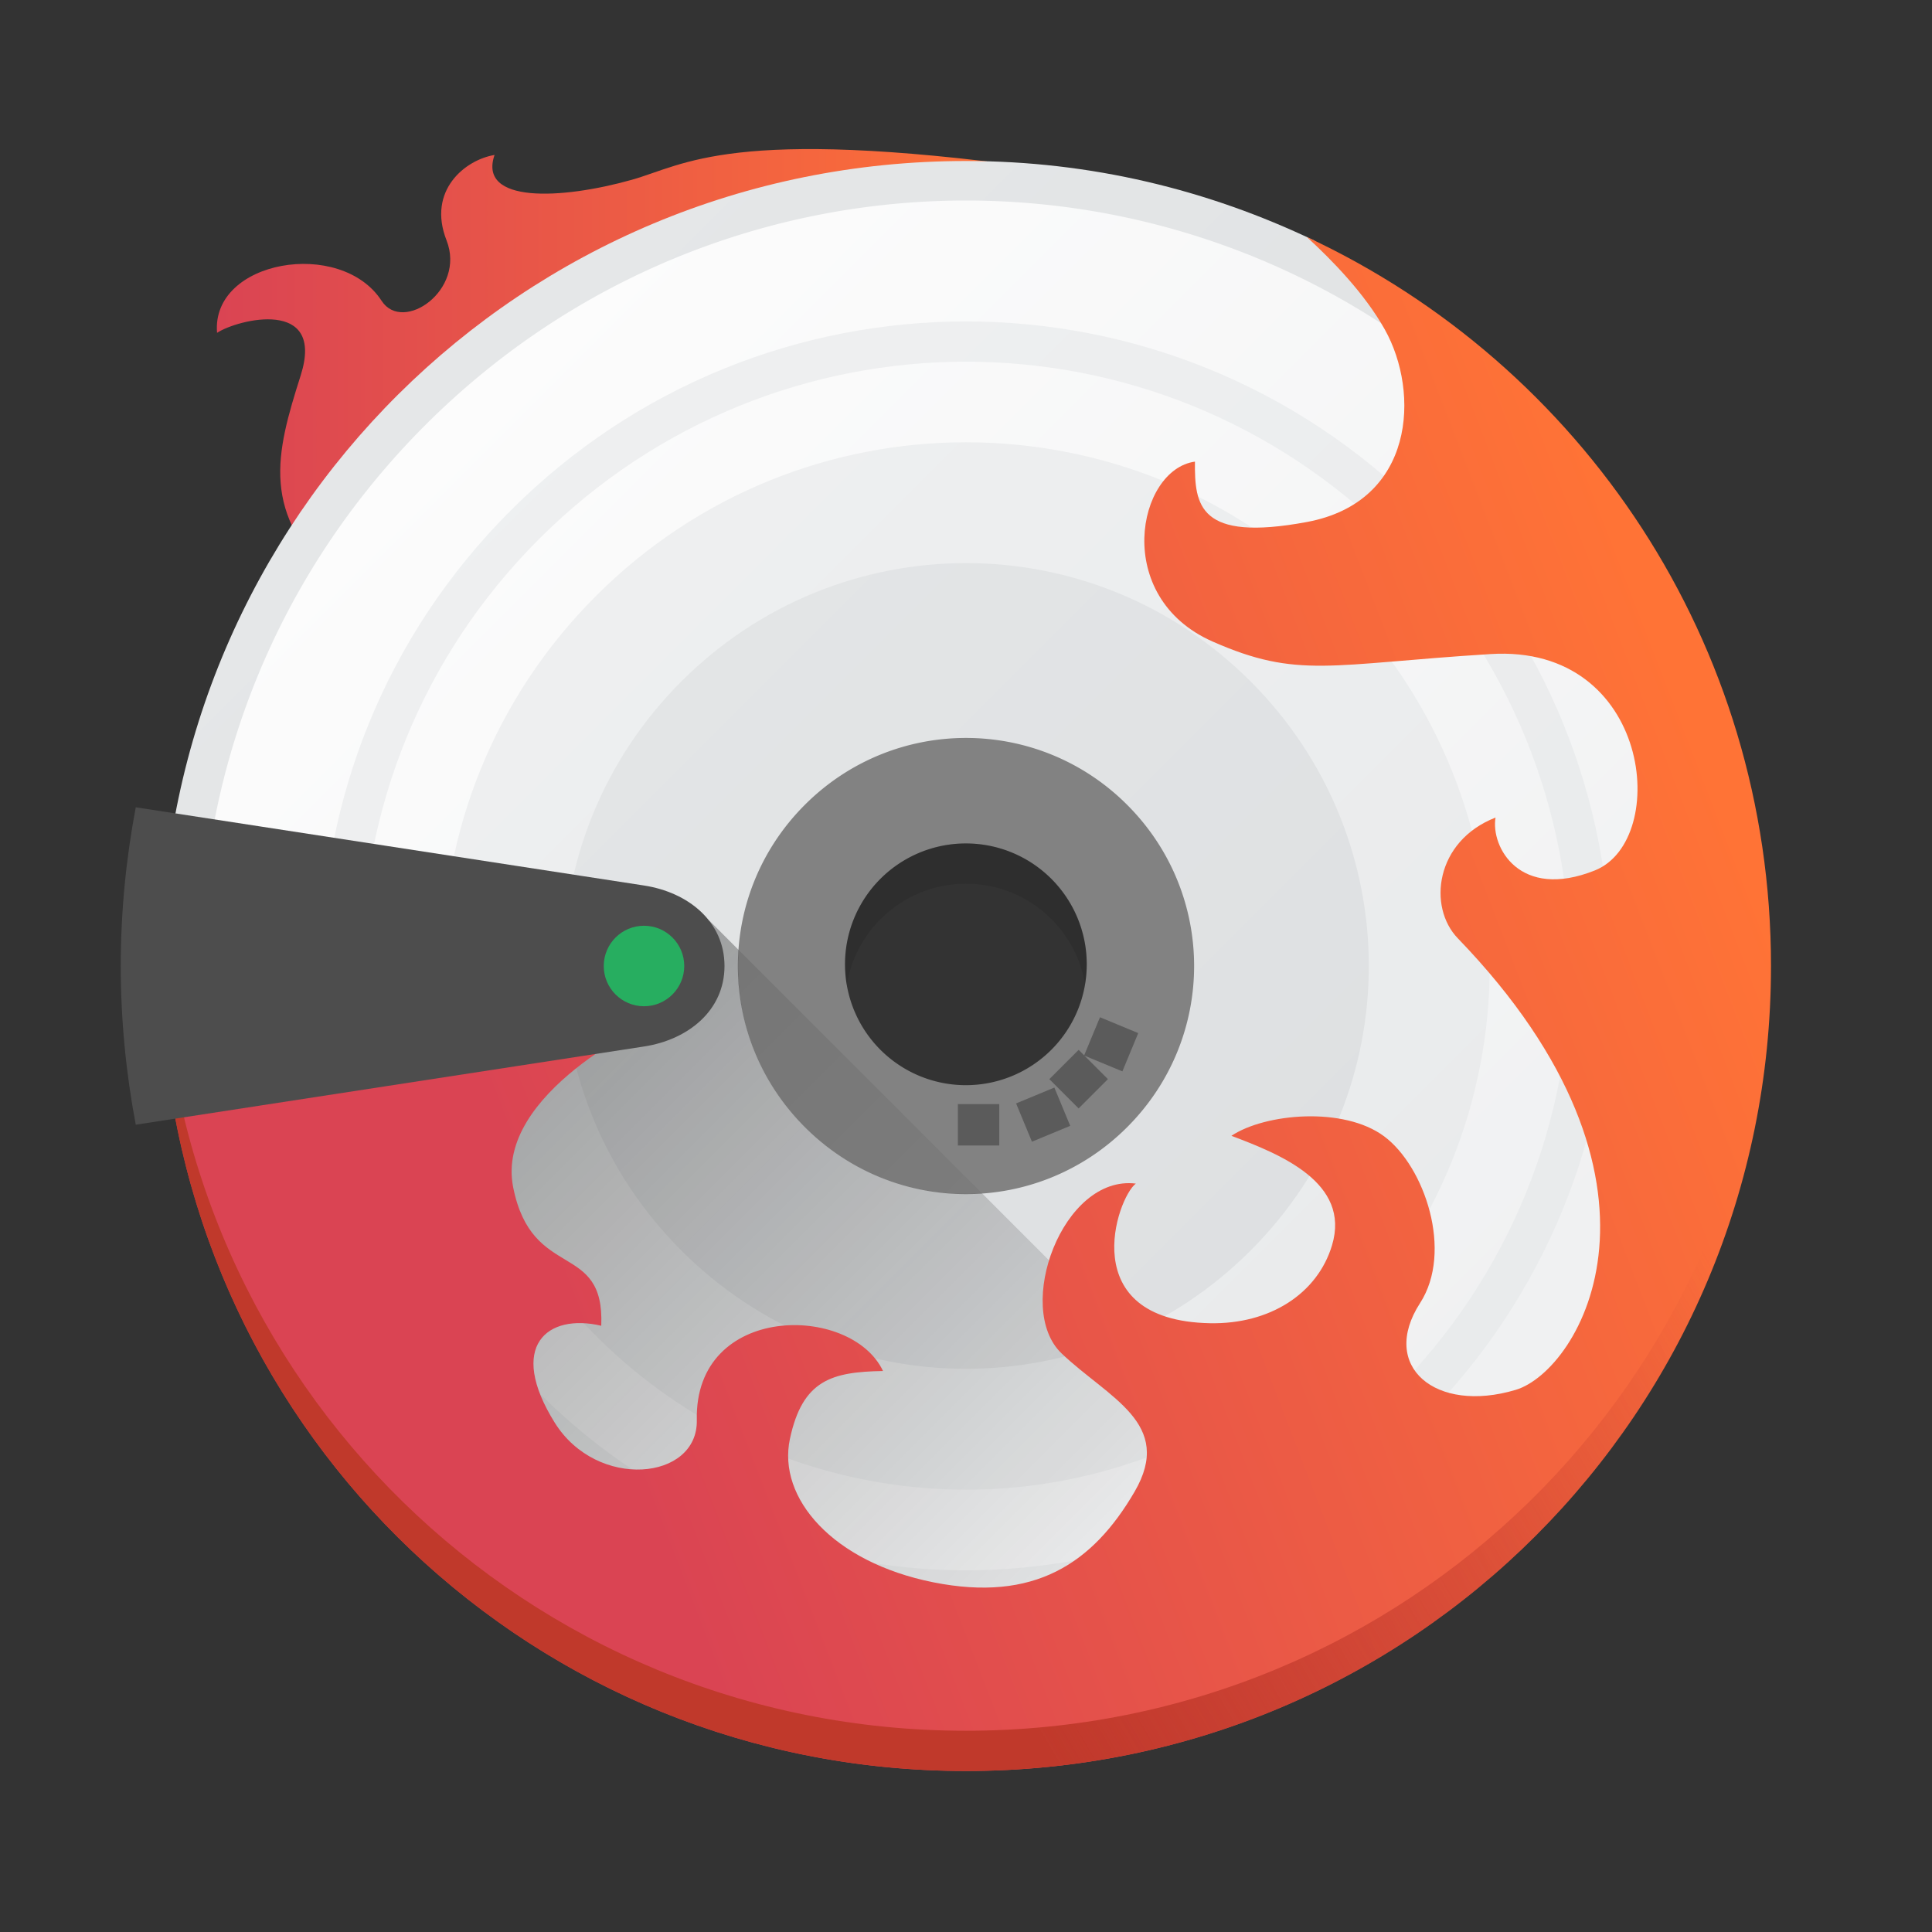 <?xml version="1.0" encoding="UTF-8" standalone="no"?>
<!-- Created with Inkscape (http://www.inkscape.org/) -->

<svg
   xmlns:dc="http://purl.org/dc/elements/1.1/"
   xmlns:cc="http://creativecommons.org/ns#"
   xmlns:rdf="http://www.w3.org/1999/02/22-rdf-syntax-ns#"
   xmlns:svg="http://www.w3.org/2000/svg"
   xmlns="http://www.w3.org/2000/svg"
   xmlns:xlink="http://www.w3.org/1999/xlink"
   xmlns:sodipodi="http://sodipodi.sourceforge.net/DTD/sodipodi-0.dtd"
   xmlns:inkscape="http://www.inkscape.org/namespaces/inkscape"
   width="48"
   height="48"
   id="svg5453"
   version="1.1"
   inkscape:version="0.91 r13725"
   sodipodi:docname="k3b.svg"
   viewBox="0 0 48 48">
  <rect x="0" y="0" width="48" height="48" fill="#333333" stroke="none"/>
  <defs
     id="defs5455">
    <linearGradient
       inkscape:collect="always"
       id="linearGradient4964">
      <stop
         style="stop-color:#000000;stop-opacity:1;"
         offset="0"
         id="stop4966" />
      <stop
         style="stop-color:#000000;stop-opacity:0;"
         offset="1"
         id="stop4968" />
    </linearGradient>
    <linearGradient
       inkscape:collect="always"
       id="linearGradient4872">
      <stop
         style="stop-color:#c0392b;stop-opacity:1;"
         offset="0"
         id="stop4874" />
      <stop
         style="stop-color:#c0392b;stop-opacity:0;"
         offset="1"
         id="stop4876" />
    </linearGradient>
    <linearGradient
       inkscape:collect="always"
       id="linearGradient4816">
      <stop
         style="stop-color:#da4453;stop-opacity:1;"
         offset="0"
         id="stop4818" />
      <stop
         style="stop-color:#ff7336;stop-opacity:1"
         offset="1"
         id="stop4820" />
    </linearGradient>
    <linearGradient
       inkscape:collect="always"
       id="linearGradient4338">
      <stop
         style="stop-color:#eff0f1;stop-opacity:1"
         offset="0"
         id="stop4340" />
      <stop
         style="stop-color:#e8eaeb;stop-opacity:1"
         offset="1"
         id="stop4342" />
    </linearGradient>
    <linearGradient
       inkscape:collect="always"
       id="linearGradient4318">
      <stop
         style="stop-color:#fcfcfc;stop-opacity:1"
         offset="0"
         id="stop4320" />
      <stop
         style="stop-color:#eff0f1;stop-opacity:1"
         offset="1"
         id="stop4322" />
    </linearGradient>
    <linearGradient
       inkscape:collect="always"
       id="linearGradient4310">
      <stop
         style="stop-color:#e5e7e8;stop-opacity:1;"
         offset="0"
         id="stop4312" />
      <stop
         style="stop-color:#dcdee0;stop-opacity:1"
         offset="1"
         id="stop4314" />
    </linearGradient>
    <linearGradient
       inkscape:collect="always"
       xlink:href="#linearGradient4310"
       id="linearGradient4316"
       x1="394.571"
       y1="509.798"
       x2="422.726"
       y2="537.953"
       gradientUnits="userSpaceOnUse"
       gradientTransform="translate(-384.571,-499.798)" />
    <linearGradient
       inkscape:collect="always"
       xlink:href="#linearGradient4318"
       id="linearGradient4324"
       x1="389.571"
       y1="523.798"
       x2="427.571"
       y2="523.798"
       gradientUnits="userSpaceOnUse"
       gradientTransform="matrix(0.707,0.707,-0.707,0.707,105.477,-635.285)" />
    <linearGradient
       inkscape:collect="always"
       xlink:href="#linearGradient4338"
       id="linearGradient4344"
       x1="389.571"
       y1="523.798"
       x2="428.59"
       y2="523.798"
       gradientUnits="userSpaceOnUse"
       gradientTransform="matrix(0.707,0.707,-0.707,0.707,105.477,-635.285)" />
    <linearGradient
       inkscape:collect="always"
       xlink:href="#linearGradient4310"
       id="linearGradient4708"
       gradientUnits="userSpaceOnUse"
       gradientTransform="matrix(0.707,0.707,-0.707,0.707,105.477,-635.285)"
       x1="389.571"
       y1="523.798"
       x2="427.571"
       y2="523.798" />
    <linearGradient
       inkscape:collect="always"
       xlink:href="#linearGradient4816"
       id="linearGradient4822"
       x1="395.908"
       y1="525.26"
       x2="425.213"
       y2="513.946"
       gradientUnits="userSpaceOnUse"
       gradientTransform="translate(-384.571,-499.798)" />
    <linearGradient
       inkscape:collect="always"
       xlink:href="#linearGradient4816"
       id="linearGradient4830"
       x1="389.958"
       y1="509.784"
       x2="410.338"
       y2="509.784"
       gradientUnits="userSpaceOnUse" />
    <linearGradient
       inkscape:collect="always"
       xlink:href="#linearGradient4872"
       id="linearGradient4878"
       x1="26.362"
       y1="44.091"
       x2="44"
       y2="33.75"
       gradientUnits="userSpaceOnUse" />
    <linearGradient
       inkscape:collect="always"
       xlink:href="#linearGradient4964"
       id="linearGradient4970"
       x1="17.007"
       y1="23.059"
       x2="29.817"
       y2="35.869"
       gradientUnits="userSpaceOnUse" />
    <linearGradient
       inkscape:collect="always"
       xlink:href="#linearGradient4964"
       id="linearGradient4972"
       x1="6.22"
       y1="24.354"
       x2="25.672"
       y2="43.806"
       gradientUnits="userSpaceOnUse" />
  </defs>
  <sodipodi:namedview
     id="base"
     pagecolor="#ffffff"
     bordercolor="#666666"
     borderopacity="1.0"
     inkscape:pageopacity="0"
     inkscape:pageshadow="2"
     inkscape:zoom="1"
     inkscape:cx="10.302799"
     inkscape:cy="26.531679"
     inkscape:document-units="px"
     inkscape:current-layer="layer1"
     showgrid="false"
     fit-margin-top="0"
     fit-margin-left="0"
     fit-margin-right="0"
     fit-margin-bottom="0"
     inkscape:window-width="1440"
     inkscape:window-height="826"
     inkscape:window-x="1920"
     inkscape:window-y="0"
     inkscape:window-maximized="1"
     inkscape:showpageshadow="false"
     borderlayer="true"
     showguides="false"
     inkscape:snap-bbox="true"
     inkscape:bbox-paths="false"
     inkscape:bbox-nodes="true"
     inkscape:guide-bbox="true"
     inkscape:snap-bbox-edge-midpoints="false"
     inkscape:object-paths="true"
     inkscape:object-nodes="true"
     inkscape:snap-others="false"
     inkscape:snap-nodes="true"
     inkscape:snap-global="false">
    <inkscape:grid
       type="xygrid"
       id="grid4063" />
    <sodipodi:guide
       position="2,9"
       orientation="4,0"
       id="guide4146" />
    <sodipodi:guide
       position="1.1650391e-05,44"
       orientation="0,48"
       id="guide4148" />
    <sodipodi:guide
       position="48,44"
       orientation="-4,0"
       id="guide4150" />
    <sodipodi:guide
       position="48,48"
       orientation="0,-48"
       id="guide4152" />
    <sodipodi:guide
       position="1.1650391e-05,4"
       orientation="4,0"
       id="guide4154" />
    <sodipodi:guide
       position="1.1650391e-05,2.6367188e-05"
       orientation="0,48"
       id="guide4156" />
    <sodipodi:guide
       position="48,2.6367188e-05"
       orientation="-4,0"
       id="guide4158" />
    <sodipodi:guide
       position="-5,4"
       orientation="0,-48"
       id="guide4160" />
    <sodipodi:guide
       position="48,48"
       orientation="0,-4"
       id="guide4162" />
    <sodipodi:guide
       position="46,12"
       orientation="48,0"
       id="guide4164" />
    <sodipodi:guide
       position="44,2.6367188e-05"
       orientation="0,4"
       id="guide4166" />
    <sodipodi:guide
       position="48,2.6367188e-05"
       orientation="-48,0"
       id="guide4168" />
    <sodipodi:guide
       position="4,48"
       orientation="0,-4"
       id="guide4170" />
    <sodipodi:guide
       position="4.2167969e-05,48"
       orientation="48,0"
       id="guide4172" />
    <sodipodi:guide
       position="4.2167969e-05,2.6367188e-05"
       orientation="0,4"
       id="guide4174" />
    <sodipodi:guide
       position="2.6332556e-06,24"
       orientation="24,0"
       id="guide4316" />
    <sodipodi:guide
       position="2.6332556e-06,1.3122102e-05"
       orientation="0,24"
       id="guide4318" />
    <sodipodi:guide
       position="24,24"
       orientation="0,-24"
       id="guide4322" />
  </sodipodi:namedview>
  <g
     inkscape:label="Capa 1"
     inkscape:groupmode="layer"
     id="layer1"
     transform="translate(-384.571,-499.798)"
     style="display:inline">
    <path
       style="display:inline;opacity:0.4;fill:#f9f9f9;fill-opacity:1;stroke:none;stroke-width:8.587;stroke-miterlimit:4;stroke-dasharray:none;stroke-opacity:0.55"
       d="M 24 17 C 22.212 17 20.424 17.685 19.055 19.055 C 16.315 21.794 16.315 26.206 19.055 28.945 C 21.794 31.685 26.206 31.685 28.945 28.945 C 31.685 26.206 31.685 21.794 28.945 19.055 C 27.576 17.685 25.788 17 24 17 z M 23.998 20.955 A 3.003 3.003 0 0 1 27 23.959 A 3.003 3.003 0 0 1 23.998 26.961 A 3.003 3.003 0 0 1 20.994 23.959 A 3.003 3.003 0 0 1 23.998 20.955 z "
       transform="translate(384.571,499.798)"
       id="rect4166-6-3" />
    <path
       style="display:inline;opacity:0.1;fill:url(#linearGradient4970);fill-opacity:1;stroke:none;stroke-width:8.587;stroke-miterlimit:4;stroke-dasharray:none;stroke-opacity:0.55"
       d="M 17.625 22.875 L 17.082 22.982 C 16.772 25.093 17.424 27.315 19.055 28.945 C 20.827 30.718 23.298 31.336 25.564 30.814 L 17.625 22.875 z "
       transform="translate(384.571,499.798)"
       id="rect4166-6-3-6" />
    <path
       style="fill:url(#linearGradient4830);fill-opacity:1.0;fill-rule:evenodd;stroke:none;stroke-width:1px;stroke-linecap:butt;stroke-linejoin:miter;stroke-opacity:1"
       d="m 410.338,503.968 c -7.596,-1.038 -8.761,-0.071 -10.071,0.297 -1.755,0.494 -3.827,0.589 -3.409,-0.617 -0.731,0.12 -1.679,0.884 -1.193,2.121 0.486,1.237 -1.083,2.32 -1.613,1.503 -1.015,-1.565 -4.241,-1.014 -4.088,0.795 0.507,-0.334 2.696,-0.884 2.077,1.061 -0.619,1.945 -1.016,3.447 0.928,5.171 1.945,1.724 10.607,1.768 10.607,1.768 z"
       id="path4680"
       inkscape:connector-curvature="0"
       sodipodi:nodetypes="cscsscsscc" />
    <path
       style="opacity:1;fill:url(#linearGradient4316);fill-opacity:1;stroke:none;stroke-width:8.587;stroke-miterlimit:4;stroke-dasharray:none;stroke-opacity:0.55"
       d="M 24 4 C 12.972 4 4.087 12.838 4.004 23.846 L 5.127 23.869 L 9.811 35.891 L 19.977 41.812 L 31.377 41.105 L 39.156 35.625 L 42.779 23.605 L 40.658 14.943 L 34.469 7.312 L 32.906 6.156 L 32.641 5.971 C 30.025 4.72 27.103 4 24 4 z M 24 9 C 32.31 9 39 15.69 39 24 C 39 32.31 32.31 39 24 39 C 15.69 39 9 32.31 9 24 C 9 15.69 15.69 9 24 9 z "
       transform="translate(384.571,499.798)"
       id="rect4166" />
    <path
       style="display:inline;opacity:1;fill:url(#linearGradient4708);fill-opacity:1;stroke:none;stroke-width:8.587;stroke-miterlimit:4;stroke-dasharray:none;stroke-opacity:0.55"
       d="M 24.188 13.188 A 10.812 10.812 0 0 0 23.422 13.215 A 10.812 10.812 0 0 0 22.35 13.346 A 10.812 10.812 0 0 0 21.295 13.582 A 10.812 10.812 0 0 0 20.27 13.922 A 10.812 10.812 0 0 0 19.283 14.363 A 10.812 10.812 0 0 0 18.346 14.902 A 10.812 10.812 0 0 0 17.467 15.529 A 10.812 10.812 0 0 0 16.654 16.244 A 10.812 10.812 0 0 0 15.918 17.035 A 10.812 10.812 0 0 0 15.264 17.895 A 10.812 10.812 0 0 0 14.699 18.816 A 10.812 10.812 0 0 0 14.229 19.789 A 10.812 10.812 0 0 0 13.857 20.805 A 10.812 10.812 0 0 0 13.59 21.852 A 10.812 10.812 0 0 0 13.43 22.92 A 10.812 10.812 0 0 0 13.375 24 A 10.812 10.812 0 0 0 13.402 24.766 A 10.812 10.812 0 0 0 13.533 25.838 A 10.812 10.812 0 0 0 13.77 26.893 A 10.812 10.812 0 0 0 14.109 27.918 A 10.812 10.812 0 0 0 14.551 28.904 A 10.812 10.812 0 0 0 15.09 29.842 A 10.812 10.812 0 0 0 15.719 30.721 A 10.812 10.812 0 0 0 16.432 31.533 A 10.812 10.812 0 0 0 17.223 32.27 A 10.812 10.812 0 0 0 18.082 32.924 A 10.812 10.812 0 0 0 19.004 33.488 A 10.812 10.812 0 0 0 19.977 33.959 A 10.812 10.812 0 0 0 20.992 34.33 A 10.812 10.812 0 0 0 22.039 34.598 A 10.812 10.812 0 0 0 23.107 34.758 A 10.812 10.812 0 0 0 24.188 34.812 A 10.812 10.812 0 0 0 24.953 34.785 A 10.812 10.812 0 0 0 26.025 34.654 A 10.812 10.812 0 0 0 27.08 34.418 A 10.812 10.812 0 0 0 28.105 34.078 A 10.812 10.812 0 0 0 29.092 33.637 A 10.812 10.812 0 0 0 30.029 33.098 A 10.812 10.812 0 0 0 30.908 32.469 A 10.812 10.812 0 0 0 31.721 31.756 A 10.812 10.812 0 0 0 32.457 30.965 A 10.812 10.812 0 0 0 33.111 30.105 A 10.812 10.812 0 0 0 33.676 29.184 A 10.812 10.812 0 0 0 34.146 28.211 A 10.812 10.812 0 0 0 34.518 27.195 A 10.812 10.812 0 0 0 34.785 26.148 A 10.812 10.812 0 0 0 34.945 25.08 A 10.812 10.812 0 0 0 35 24 A 10.812 10.812 0 0 0 34.973 23.234 A 10.812 10.812 0 0 0 34.842 22.162 A 10.812 10.812 0 0 0 34.605 21.107 A 10.812 10.812 0 0 0 34.266 20.082 A 10.812 10.812 0 0 0 33.824 19.096 A 10.812 10.812 0 0 0 33.285 18.158 A 10.812 10.812 0 0 0 32.658 17.279 A 10.812 10.812 0 0 0 31.943 16.467 A 10.812 10.812 0 0 0 31.152 15.73 A 10.812 10.812 0 0 0 30.293 15.076 A 10.812 10.812 0 0 0 29.371 14.512 A 10.812 10.812 0 0 0 28.398 14.041 A 10.812 10.812 0 0 0 27.383 13.67 A 10.812 10.812 0 0 0 26.336 13.402 A 10.812 10.812 0 0 0 25.268 13.242 A 10.812 10.812 0 0 0 24.188 13.188 z M 24 18.334 C 25.447 18.334 26.895 18.887 28.004 19.996 C 30.222 22.214 30.222 25.786 28.004 28.004 C 25.786 30.222 22.214 30.222 19.996 28.004 C 17.778 25.786 17.778 22.214 19.996 19.996 C 21.105 18.887 22.553 18.334 24 18.334 z "
       id="path4706"
       transform="translate(384.571,499.798)" />
    <path
       style="display:inline;opacity:1;fill:url(#linearGradient4324);fill-opacity:1;stroke:none;stroke-width:8.587;stroke-miterlimit:4;stroke-dasharray:none;stroke-opacity:0.55"
       d="M 24 4.982 C 19.143 4.982 14.286 6.843 10.564 10.564 C 3.121 18.007 3.121 29.993 10.564 37.436 C 18.007 44.879 29.993 44.879 37.436 37.436 C 44.879 29.993 44.879 18.007 37.436 10.564 C 33.714 6.843 28.857 4.982 24 4.982 z M 24.188 13.188 A 10.812 10.812 0 0 1 25.268 13.242 A 10.812 10.812 0 0 1 26.336 13.402 A 10.812 10.812 0 0 1 27.383 13.67 A 10.812 10.812 0 0 1 28.398 14.041 A 10.812 10.812 0 0 1 29.371 14.512 A 10.812 10.812 0 0 1 30.293 15.076 A 10.812 10.812 0 0 1 31.152 15.73 A 10.812 10.812 0 0 1 31.943 16.467 A 10.812 10.812 0 0 1 32.658 17.279 A 10.812 10.812 0 0 1 33.285 18.158 A 10.812 10.812 0 0 1 33.824 19.096 A 10.812 10.812 0 0 1 34.266 20.082 A 10.812 10.812 0 0 1 34.605 21.107 A 10.812 10.812 0 0 1 34.842 22.162 A 10.812 10.812 0 0 1 34.973 23.234 A 10.812 10.812 0 0 1 35 24 A 10.812 10.812 0 0 1 34.945 25.08 A 10.812 10.812 0 0 1 34.785 26.148 A 10.812 10.812 0 0 1 34.518 27.195 A 10.812 10.812 0 0 1 34.146 28.211 A 10.812 10.812 0 0 1 33.676 29.184 A 10.812 10.812 0 0 1 33.111 30.105 A 10.812 10.812 0 0 1 32.457 30.965 A 10.812 10.812 0 0 1 31.721 31.756 A 10.812 10.812 0 0 1 30.908 32.469 A 10.812 10.812 0 0 1 30.029 33.098 A 10.812 10.812 0 0 1 29.092 33.637 A 10.812 10.812 0 0 1 28.105 34.078 A 10.812 10.812 0 0 1 27.08 34.418 A 10.812 10.812 0 0 1 26.025 34.654 A 10.812 10.812 0 0 1 24.953 34.785 A 10.812 10.812 0 0 1 24.188 34.812 A 10.812 10.812 0 0 1 23.107 34.758 A 10.812 10.812 0 0 1 22.039 34.598 A 10.812 10.812 0 0 1 20.992 34.33 A 10.812 10.812 0 0 1 19.977 33.959 A 10.812 10.812 0 0 1 19.004 33.488 A 10.812 10.812 0 0 1 18.082 32.924 A 10.812 10.812 0 0 1 17.223 32.27 A 10.812 10.812 0 0 1 16.432 31.533 A 10.812 10.812 0 0 1 15.719 30.721 A 10.812 10.812 0 0 1 15.09 29.842 A 10.812 10.812 0 0 1 14.551 28.904 A 10.812 10.812 0 0 1 14.109 27.918 A 10.812 10.812 0 0 1 13.77 26.893 A 10.812 10.812 0 0 1 13.533 25.838 A 10.812 10.812 0 0 1 13.402 24.766 A 10.812 10.812 0 0 1 13.375 24 A 10.812 10.812 0 0 1 13.43 22.92 A 10.812 10.812 0 0 1 13.59 21.852 A 10.812 10.812 0 0 1 13.857 20.805 A 10.812 10.812 0 0 1 14.229 19.789 A 10.812 10.812 0 0 1 14.699 18.816 A 10.812 10.812 0 0 1 15.264 17.895 A 10.812 10.812 0 0 1 15.918 17.035 A 10.812 10.812 0 0 1 16.654 16.244 A 10.812 10.812 0 0 1 17.467 15.529 A 10.812 10.812 0 0 1 18.346 14.902 A 10.812 10.812 0 0 1 19.283 14.363 A 10.812 10.812 0 0 1 20.27 13.922 A 10.812 10.812 0 0 1 21.295 13.582 A 10.812 10.812 0 0 1 22.35 13.346 A 10.812 10.812 0 0 1 23.422 13.215 A 10.812 10.812 0 0 1 24.188 13.188 z "
       id="rect4166-6"
       transform="translate(384.571,499.798)" />
    <path
       style="display:inline;opacity:1;fill:url(#linearGradient4344);fill-opacity:1;stroke:none;stroke-width:8.587;stroke-miterlimit:4;stroke-dasharray:none;stroke-opacity:0.55"
       d="m 24,7.986 c -4.09,0 -8.181,1.565 -11.314,4.699 -6.268,6.268 -6.268,16.361 0,22.629 6.268,6.268 16.361,6.268 22.629,0 6.268,-6.268 6.268,-16.361 0,-22.629 C 32.181,9.552 28.09,7.986 24,7.986 Z m 0,1 c 3.834,0 7.669,1.468 10.607,4.406 5.876,5.876 5.876,15.339 0,21.215 -5.876,5.876 -15.339,5.876 -21.215,0 -5.876,-5.876 -5.876,-15.339 0,-21.215 C 16.331,10.455 20.166,8.986 24,8.986 Z m 0,2.002 c -3.323,0 -6.647,1.272 -9.193,3.818 -5.093,5.093 -5.091,13.292 0.002,18.385 5.093,5.093 13.29,5.093 18.383,0 5.093,-5.093 5.093,-13.292 0,-18.385 C 30.645,12.26 27.323,10.988 24,10.988 Z m 0,3.002 c 2.556,0 5.112,0.981 7.07,2.939 3.917,3.917 3.917,10.223 0,14.141 -3.917,3.917 -10.223,3.917 -14.141,0 -3.917,-3.917 -3.917,-10.223 0,-14.141 C 18.888,14.971 21.444,13.99 24,13.99 Z"
       transform="translate(384.571,499.798)"
       id="rect4166-6-7"
       inkscape:connector-curvature="0"
       sodipodi:nodetypes="ssssssssssssssssssssssss" />
    <path
       style="fill:url(#linearGradient4972);fill-rule:evenodd;stroke:none;stroke-width:1px;stroke-linecap:butt;stroke-linejoin:miter;stroke-opacity:1;fill-opacity:1;opacity:0.4"
       d="M 17.625 22.875 L 4.064 25.543 C 4.848 35.895 13.44 44 24 44 C 28.193 44 32.073 42.719 35.281 40.531 L 24.398 29.648 C 22.821 29.759 21.207 29.215 19.996 28.004 C 18.785 26.793 18.241 25.179 18.352 23.602 L 17.625 22.875 z "
       transform="translate(384.571,499.798)"
       id="path4880" />
    <path
       style="fill:url(#linearGradient4822);fill-opacity:1;fill-rule:evenodd;stroke:none;stroke-width:1px;stroke-linecap:butt;stroke-linejoin:miter;stroke-opacity:1"
       clip-path="none"
       d="M 32.467 5.887 C 33.093 6.462 33.904 7.291 34.406 8.188 C 35.281 9.75 35.156 12.469 32.469 12.969 C 29.781 13.469 29.678 12.553 29.688 11.469 C 28.259 11.665 27.62 14.832 30.125 15.938 C 32.25 16.875 33.031 16.5 37.031 16.25 C 41.031 16 41.5 20.875 39.625 21.625 C 37.75 22.375 37.034 21.038 37.156 20.312 C 35.653 20.899 35.47 22.537 36.219 23.312 C 42.066 29.37 39.261 34.051 37.656 34.531 C 35.667 35.126 34.265 33.947 35.281 32.375 C 36.109 31.094 35.395 28.981 34.389 28.232 C 33.383 27.484 31.429 27.663 30.594 28.219 C 31.798 28.674 33.562 29.375 33.094 30.938 C 32.732 32.144 31.546 32.904 30.062 32.875 C 26.683 32.809 27.753 29.756 28.219 29.406 C 26.403 29.181 25.19 32.495 26.375 33.625 C 27.541 34.737 29.18 35.358 28.188 37.062 C 27.146 38.851 25.688 39.812 23.188 39.312 C 20.688 38.812 19.312 37.219 19.625 35.75 C 19.938 34.281 20.667 34.085 21.938 34.062 C 21.145 32.384 17.25 32.375 17.312 35.281 C 17.345 36.783 14.831 37.03 13.781 35.344 C 12.594 33.438 13.598 32.622 14.938 32.938 C 15.027 30.815 13.219 31.844 12.75 29.5 C 12.281 27.156 16.188 25.375 16.188 25.375 L 4.033 25.133 C 4.617 35.681 13.301 44 24 44 C 35.08 44 44 35.08 44 24 C 44 15.954 39.285 9.066 32.467 5.887 z "
       transform="translate(384.571,499.798)"
       id="path4648" />
    <path
       style="display:inline;opacity:1;fill:url(#linearGradient4878);fill-opacity:1;stroke:none;stroke-width:8.587;stroke-miterlimit:4;stroke-dasharray:none;stroke-opacity:0.55"
       d="M 4.012,23.5 C 4.008,23.667 4,23.832 4,24 c 0,11.08 8.92,20 20,20 11.08,0 20,-8.92 20,-20 0,-0.168 -0.008,-0.333 -0.012,-0.5 C 43.724,34.346 34.912,43 24,43 13.088,43 4.276,34.346 4.012,23.5 Z"
       transform="translate(384.571,499.798)"
       id="rect4166-5"
       inkscape:connector-curvature="0"
       sodipodi:nodetypes="cssscsc" />
    <path
       style="color:#000000;display:inline;overflow:visible;visibility:visible;opacity:1;fill:#4d4d4d;fill-opacity:1;fill-rule:nonzero;stroke:none;stroke-width:3;stroke-linecap:round;stroke-linejoin:round;stroke-miterlimit:4;stroke-dasharray:none;stroke-opacity:1;marker:none;enable-background:accumulate"
       d="M 3.373 20.057 C 3.132 21.334 3 22.651 3 24 C 3 25.349 3.132 26.666 3.373 27.943 L 16 26 C 17.095 25.832 18 25.108 18 24 C 18 22.892 17.095 22.168 16 22 L 3.373 20.057 z "
       transform="translate(384.571,499.798)"
       id="rect4609" />
    <circle
       style="color:#000000;display:inline;overflow:visible;visibility:visible;opacity:1;fill:#27ae60;fill-opacity:1;fill-rule:nonzero;stroke:none;stroke-width:3;stroke-linecap:round;stroke-linejoin:round;stroke-miterlimit:4;stroke-dasharray:none;stroke-opacity:1;marker:none;enable-background:accumulate"
       id="path4638"
       cx="400.571"
       cy="523.798"
       r="1" />
    <rect
       style="color:#000000;display:inline;overflow:visible;visibility:visible;opacity:0.4;fill:#212121;fill-opacity:1;fill-rule:nonzero;stroke:none;stroke-width:3;stroke-linecap:round;stroke-linejoin:round;stroke-miterlimit:4;stroke-dasharray:none;stroke-opacity:1;marker:none;enable-background:accumulate"
       id="rect4713"
       width="1.029"
       height="1.029"
       x="408.369"
       y="527.229" />
    <rect
       style="color:#000000;display:inline;overflow:visible;visibility:visible;opacity:0.4;fill:#212121;fill-opacity:1;fill-rule:nonzero;stroke:none;stroke-width:3;stroke-linecap:round;stroke-linejoin:round;stroke-miterlimit:4;stroke-dasharray:none;stroke-opacity:1;marker:none;enable-background:accumulate"
       id="rect4713-7"
       width="1.029"
       height="1.029"
       x="176.665"
       y="643.804"
       transform="matrix(0.924,-0.383,0.383,0.924,0,0)" />
    <rect
       style="color:#000000;display:inline;overflow:visible;visibility:visible;opacity:0.4;fill:#212121;fill-opacity:1;fill-rule:nonzero;stroke:none;stroke-width:3;stroke-linecap:round;stroke-linejoin:round;stroke-miterlimit:4;stroke-dasharray:none;stroke-opacity:1;marker:none;enable-background:accumulate"
       id="rect4713-7-3"
       width="1.029"
       height="1.029"
       x="-82.014"
       y="662.836"
       transform="matrix(0.707,-0.707,0.707,0.707,0,0)" />
    <rect
       style="color:#000000;display:inline;overflow:visible;visibility:visible;opacity:0.4;fill:#212121;fill-opacity:1;fill-rule:nonzero;stroke:none;stroke-width:3;stroke-linecap:round;stroke-linejoin:round;stroke-miterlimit:4;stroke-dasharray:none;stroke-opacity:1;marker:none;enable-background:accumulate"
       id="rect4713-7-3-7"
       width="1.029"
       height="1.029"
       x="-328.285"
       y="581.427"
       transform="matrix(0.383,-0.924,0.924,0.383,0,0)" />
    <path
       style="display:inline;opacity:0.1;fill:#000000;fill-opacity:1;stroke:none;stroke-width:8.587;stroke-miterlimit:4;stroke-dasharray:none;stroke-opacity:0.55"
       d="m 408.569,520.753 c -1.659,-7.5e-4 -3.005,1.345 -3.004,3.004 -5.3e-4,0.173 0.014,0.345 0.043,0.516 0.237,-1.452 1.49,-2.518 2.961,-2.52 1.46,-3.9e-4 2.709,1.05 2.959,2.488 0.027,-0.16 0.042,-0.322 0.043,-0.484 7.4e-4,-1.659 -1.343,-3.004 -3.002,-3.004 z"
       id="rect4166-6-3-7"
       inkscape:connector-curvature="0"
       sodipodi:nodetypes="cccccccc" />
  </g>
</svg>
